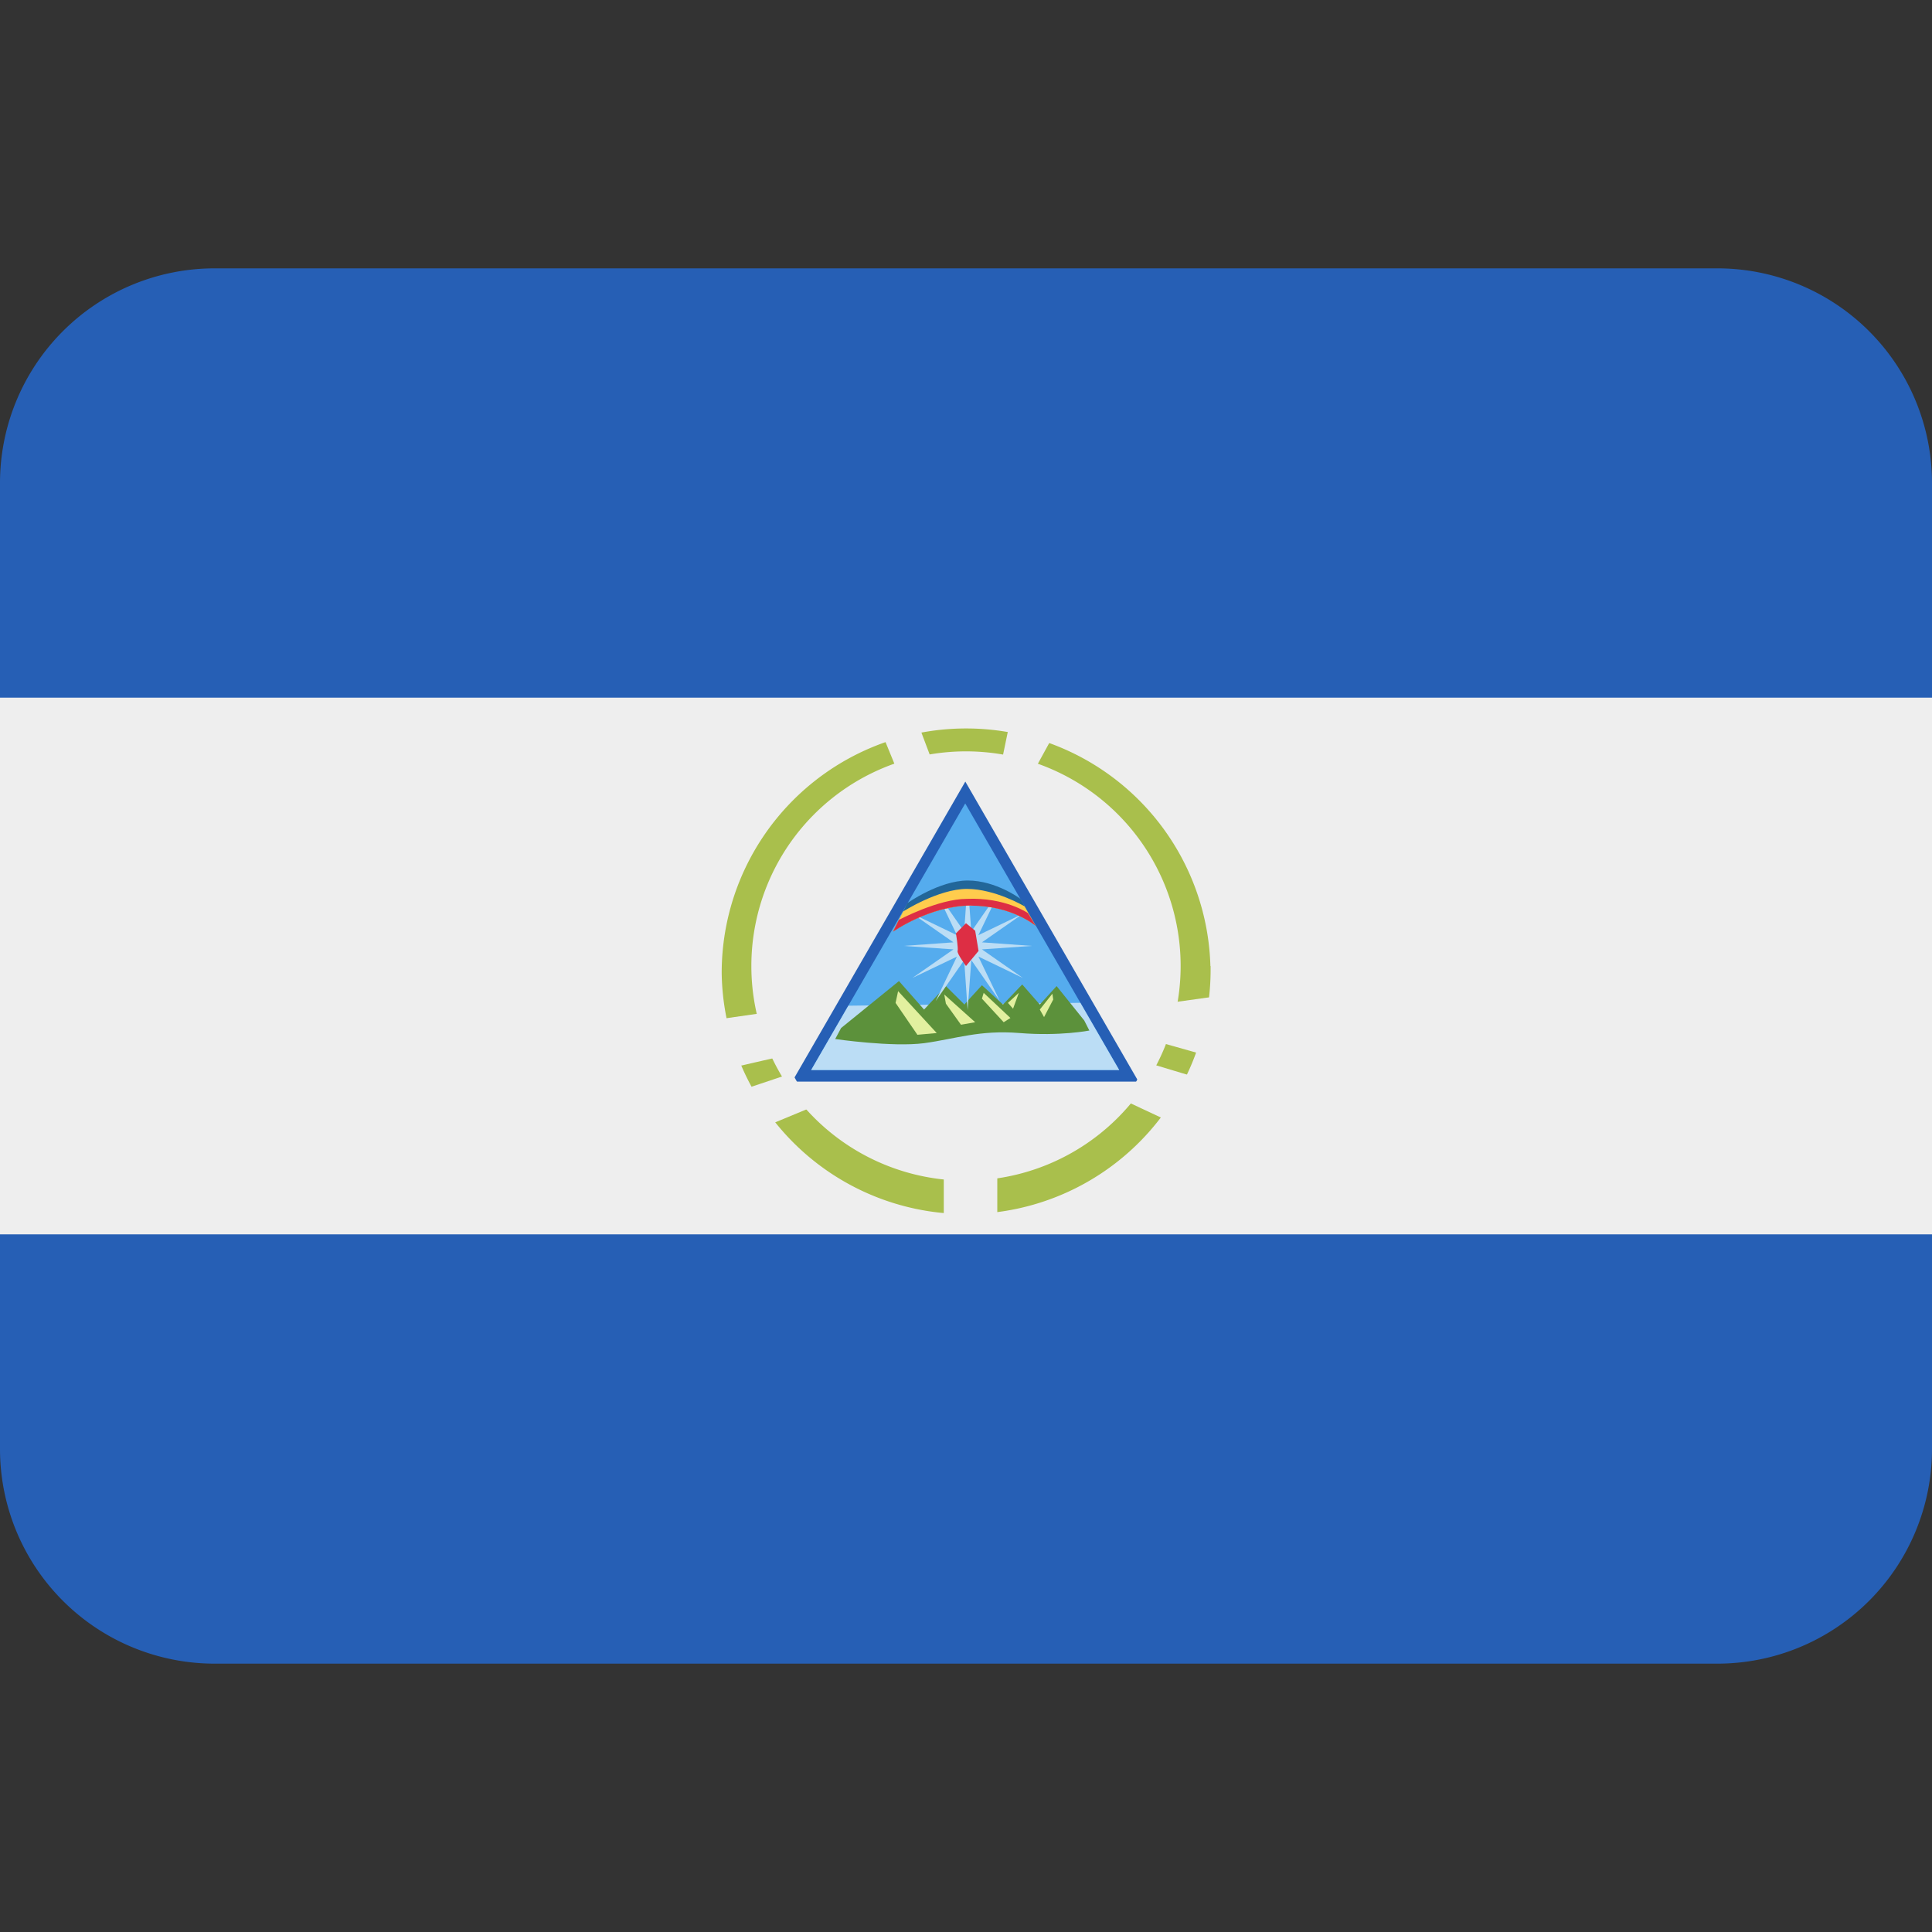 <svg width="20" height="20" fill="none" xmlns="http://www.w3.org/2000/svg"><rect width="100%" height="100%" fill="#333333" stroke="none"/><path d="M20 15a2.222 2.222 0 01-2.222 2.222H2.222A2.222 2.222 0 010 15V5a2.222 2.222 0 012.222-2.222h15.556A2.222 2.222 0 0120 5v10z" fill="#265FB5"/><path d="M0 7.222h20v5.556H0V7.222z" fill="#EEE"/><path d="M12.532 10a2.53 2.53 0 11-5.061.075A2.53 2.53 0 0112.53 10z" fill="#A9BF4C"/><path d="M10 12.222a2.222 2.222 0 100-4.444 2.222 2.222 0 000 4.444z" fill="#EEE"/><path d="M8.2 11.197l1.793-3.106 1.793 3.106H8.199z" fill="#265FB5"/><path d="M8.397 11.077l1.595-2.76 1.594 2.76H8.397z" fill="#55ACEE"/><path d="M8.397 11.077l.385-.666 2.402-.03.402.696H8.397z" fill="#BBDDF5"/><path d="M8.707 10.642l.599-.486.26.295.226-.243.191.19.182-.199.218.2.199-.208.182.208.174-.191.286.356.053.104s-.304.06-.721.026-.66.06-.99.105c-.33.043-.92-.043-.92-.043l.061-.114z" fill="#5C913B"/><path d="M9.297 10.26l.4.434-.2.018-.226-.33.026-.121zm.478.035l.32.287-.147.026-.156-.218-.017-.095zm.408-.017l.277.26-.07.044-.225-.244.018-.06zm.364 0l-.113.104.053.06.06-.164zm.347.009l-.13.164.044.078.095-.182-.009-.06z" fill="#E2F09F"/><path d="M10.017 9.128l.038.516.295-.424-.222.461.461-.222-.424.296.517.037-.517.036.424.296-.461-.222.222.461-.295-.424-.038.517-.036-.517-.295.424.22-.46-.46.22.424-.295-.516-.036.516-.037-.424-.296.46.222-.22-.461.295.424.036-.516z" fill="#BBDDF5"/><path d="M10 9.557l-.104.105s.026.156.017.182C9.904 9.87 10 10 10 10l.13-.156-.035-.209L10 9.557z" fill="#DD2E44"/><path d="M10.052 9.375c.426 0 .669.208.669.208l-.156-.277s-.252-.191-.547-.191c-.295 0-.625.234-.625.234l-.148.295s.382-.269.807-.269z" fill="#269"/><path d="M10.052 9.375c.425 0 .668.208.668.208l-.113-.2s-.303-.181-.598-.181-.66.234-.66.234l-.105.208s.382-.269.808-.269z" fill="#FFCC4D"/><path d="M10.052 9.375c.425 0 .668.208.668.208l-.078-.13s-.234-.165-.634-.148c-.295 0-.703.218-.703.218l-.06.121s.381-.27.807-.27z" fill="#DD2E44"/><path d="M9.77 12.082h.554v.53H9.77v-.53zm-.088-4.114h-.398l-.199-.486.398-.045.2.53zm.907.22l-.265-.087.133-.642.508.044-.376.686zM8.2 10.91l-.773.177-.023-.53.774-.111.022.464zm.2.553l-.642.266-.155-.42.597-.2.2.354zm4.268-.486l-.708-.2v-.375l.796-.111-.088.686zm-.354.73l-.663-.31.22-.398.731.22-.288.488z" fill="#EEE"/></svg>